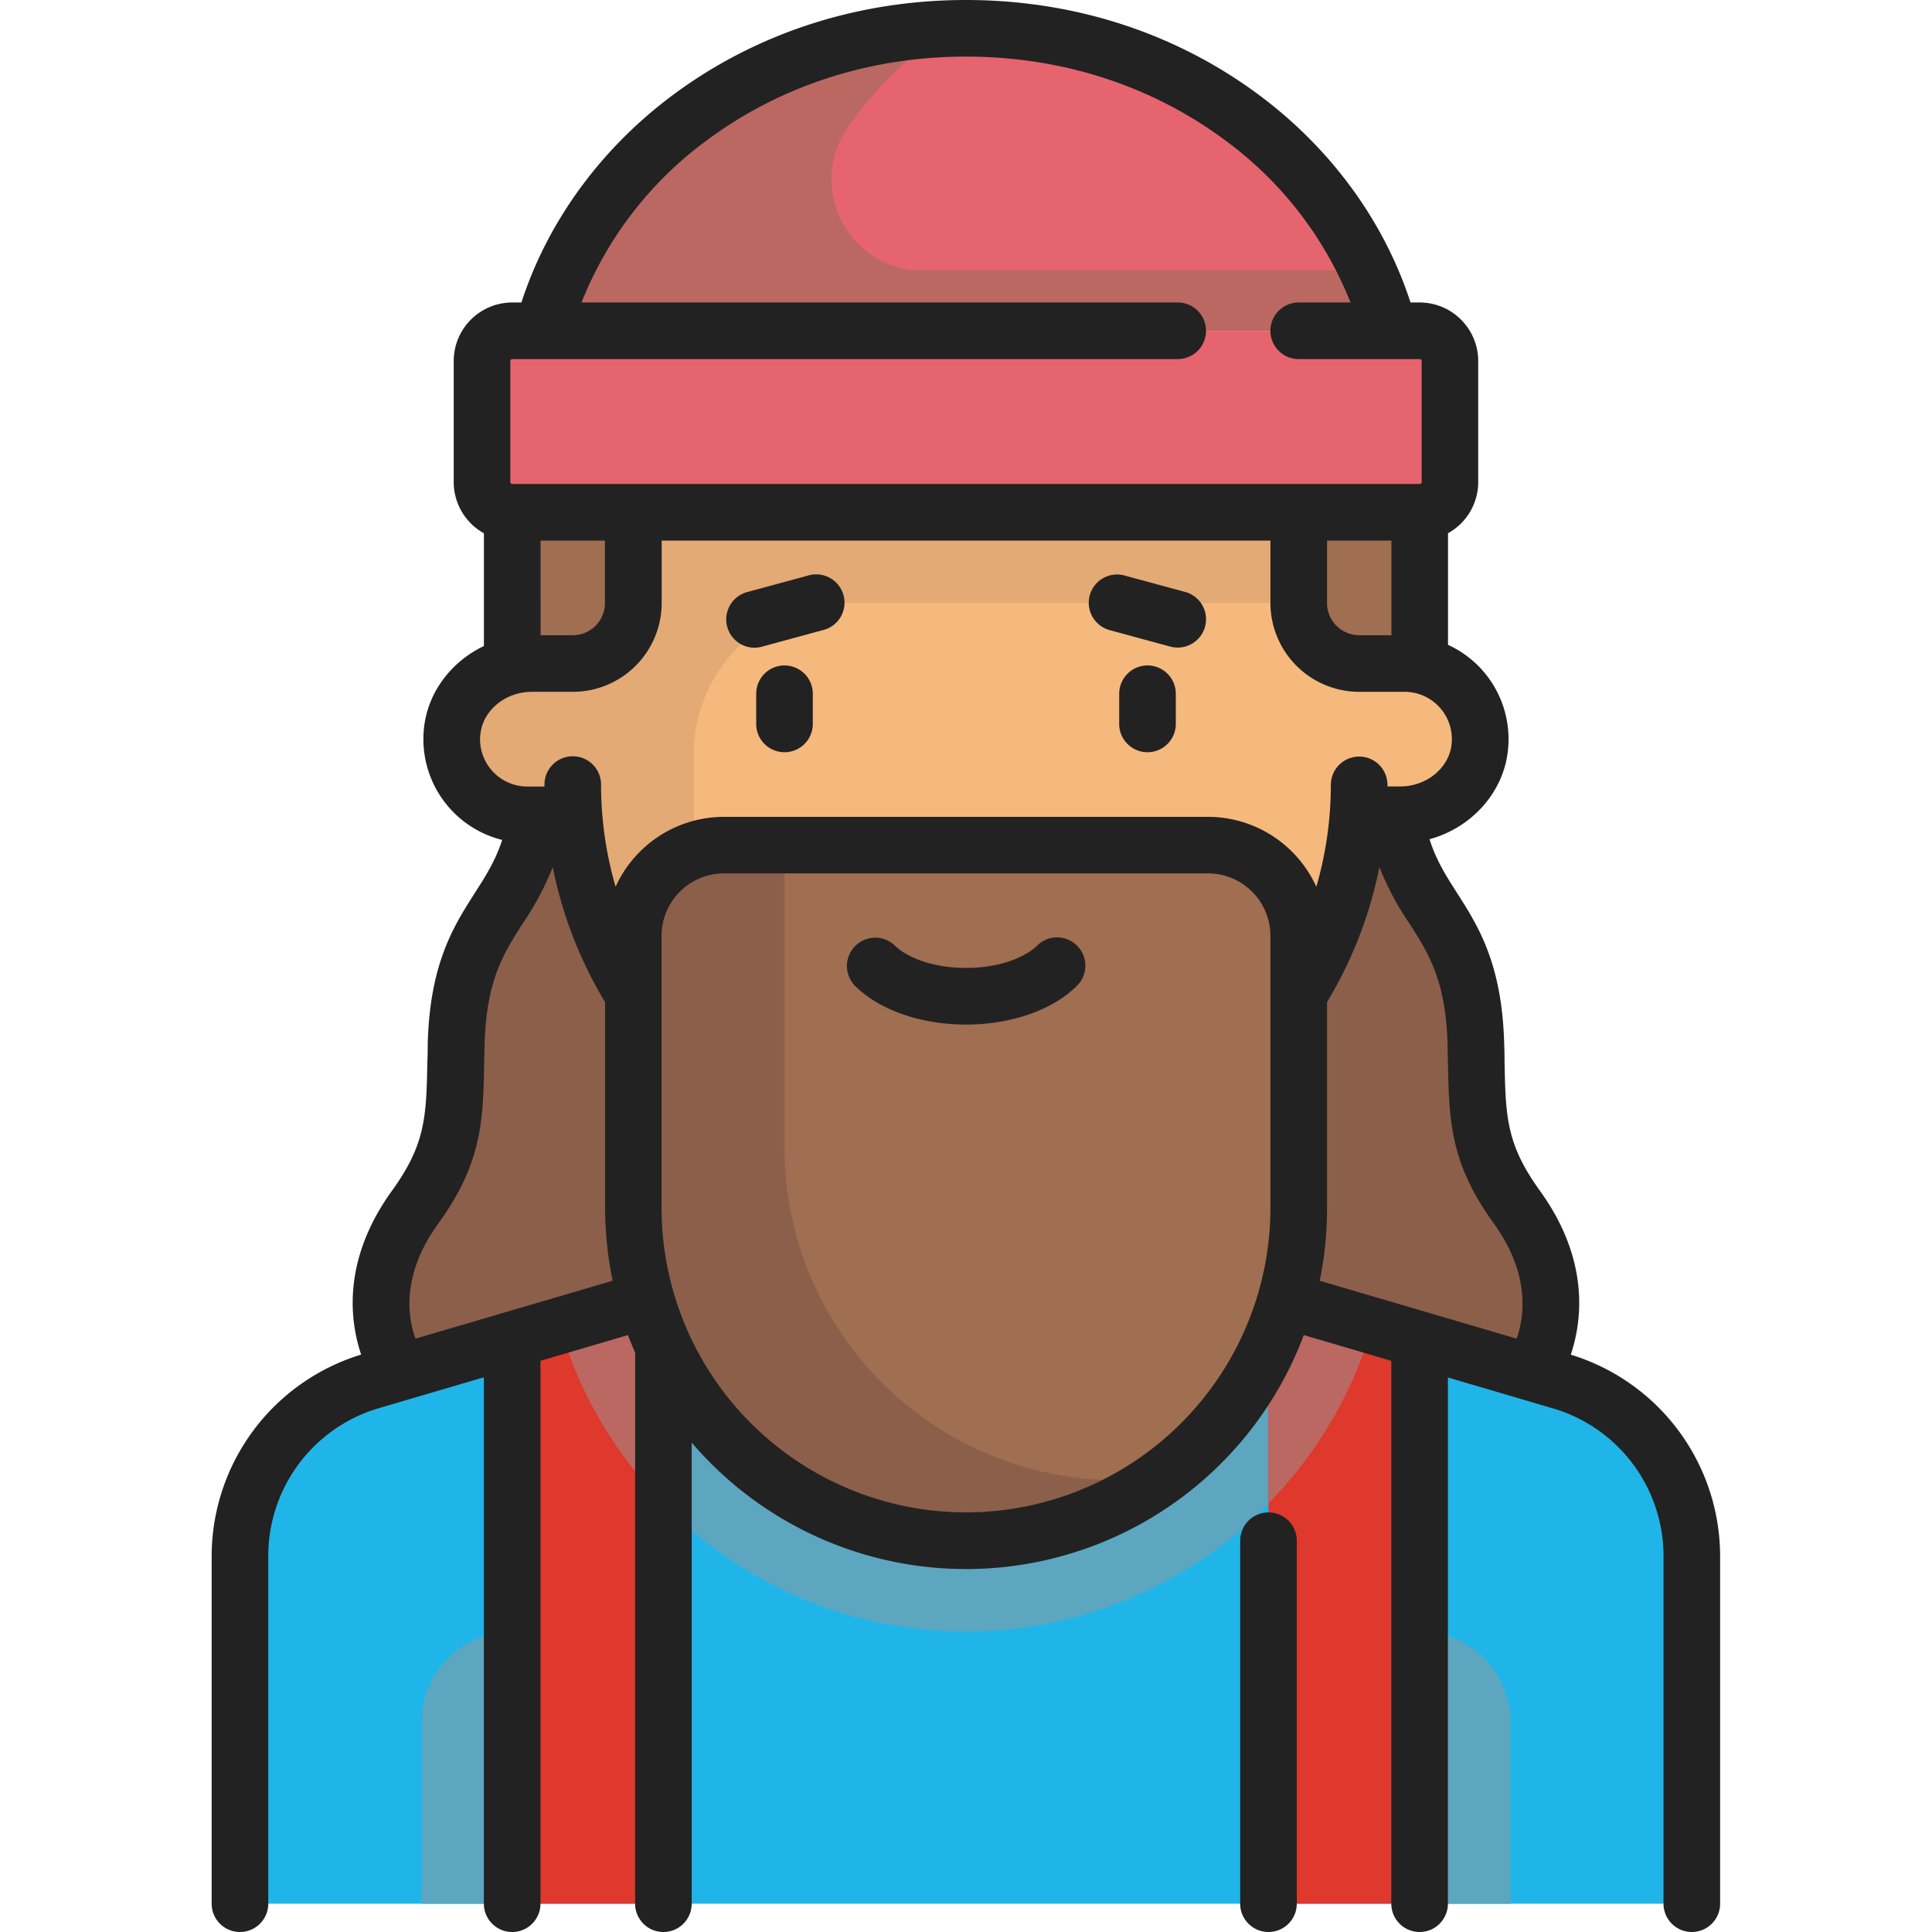 <svg xmlns="http://www.w3.org/2000/svg" viewBox="0 0 512 512"><title>man-01-outdoorsy</title><g style="isolation:isolate"><path d="M256,7.5c-54.57,0-100.18,34.22-112.23,80.16H368.23C356.18,41.72,310.57,7.5,256,7.5Z" style="fill:#df382c"/><path d="M256,7.5c-54.57,0-100.18,34.22-112.23,80.16H368.23C356.18,41.72,310.57,7.5,256,7.5Z" style="fill:#999;opacity:0.5;mix-blend-mode:multiply"/><path d="M402,318.77c-11.28-17.14-10.42-28-10.86-47.13-.84-36.42-16.3-38-20.9-63.74H141.77c-4.6,25.71-20.06,27.32-20.9,63.74-.44,19.15.42,30-10.87,47.13-17,25.84-4.63,46.45-4.63,46.45H406.63S419,344.61,402,318.77Z" style="fill:#8c5f4b"/><path d="M413.86,366.09l-125.8-37.95H223.93L98.14,366.09a48.09,48.09,0,0,0-34.53,46.14V504.5H448.39V412.23A48.09,48.09,0,0,0,413.86,366.09Z" style="fill:#20b5e9"/><path d="M363.81,351l-75.75-22.85H223.94L148.19,351a112.11,112.11,0,0,0,215.62,0Z" style="fill:#20b5e9"/><path d="M363.81,351l-75.75-22.85H223.94L148.19,351a112.11,112.11,0,0,0,215.62,0Z" style="fill:#999;opacity:0.5;mix-blend-mode:multiply"/><polygon points="135.76 504.5 175.84 504.5 175.84 342.65 135.76 354.74 135.76 504.5" style="fill:#df382c"/><polygon points="376.24 504.5 336.16 504.5 336.16 342.65 376.24 354.74 376.24 504.5" style="fill:#df382c"/><path d="M372.23,175.84h-12V119.72H151.79v56.12h-12a20,20,0,0,0,0,40.08H152.2a104.1,104.1,0,0,0,207.6,0h12.43a20,20,0,0,0,0-40.08Z" style="fill:#f5b97d"/><path d="M151.79,119.73v56.11h-12a20,20,0,0,0,0,40.08H152.2a104,104,0,0,0,31.65,67V199.89a40.08,40.08,0,0,1,40.09-40.08H360.21V119.72Z" style="fill:#e3aa75"/><path d="M153.76,177.58l-18,2.22v-44h32.06v25.91A16,16,0,0,1,153.76,177.58Z" style="fill:#a06e50"/><path d="M358.24,177.58l18,2.22v-44H344.18v25.91A16,16,0,0,0,358.24,177.58Z" style="fill:#a06e50"/><path d="M376.24,135.76H135.76a8,8,0,0,1-8-8V95.68a8,8,0,0,1,8-8H376.24a8,8,0,0,1,8,8v32.06A8,8,0,0,1,376.24,135.76Z" style="fill:#e6646e"/><path d="M251.61,7.57l-.35.12a101.87,101.87,0,0,0-26.32,25.66c-11.42,16-.25,38.28,19.43,38.28H362.43C344.52,32.85,301.49,5.9,251.61,7.57Z" style="fill:#e6646e"/><path d="M135.76,432.35h0V504.5h-24V456.4A24.05,24.05,0,0,1,135.76,432.35Z" style="fill:#20b5e9"/><path d="M135.76,432.35h0V504.5h-24V456.4A24.05,24.05,0,0,1,135.76,432.35Z" style="fill:#999;opacity:0.5;mix-blend-mode:multiply"/><path d="M376.24,432.35h0V504.5h24.05V456.4A24.05,24.05,0,0,0,376.24,432.35Z" style="fill:#20b5e9"/><path d="M376.24,432.35h0V504.5h24.05V456.4A24.05,24.05,0,0,0,376.24,432.35Z" style="fill:#999;opacity:0.5;mix-blend-mode:multiply"/><path d="M175.84,342.65l-7,2.1L148.19,351a111.89,111.89,0,0,0,27.65,47.39Z" style="fill:#df382c"/><path d="M175.84,342.65l-7,2.1L148.19,351a111.89,111.89,0,0,0,27.65,47.39Z" style="fill:#999;opacity:0.5;mix-blend-mode:multiply"/><path d="M336.16,342.65l7,2.1L363.81,351a111.89,111.89,0,0,1-27.65,47.39V342.65Z" style="fill:#df382c"/><path d="M336.16,342.65l7,2.1L363.81,351a111.89,111.89,0,0,1-27.65,47.39V342.65Z" style="fill:#999;opacity:0.5;mix-blend-mode:multiply"/><path d="M320.13,223.93H191.87a24.05,24.05,0,0,0-24.05,24v72.15A88.17,88.17,0,0,0,256,408.3h0a88.17,88.17,0,0,0,88.18-88.17V248A24.05,24.05,0,0,0,320.13,223.93Z" style="fill:#a06e50"/><path d="M296.08,392.27A88.17,88.17,0,0,1,207.9,304.1V223.93h-16a24.05,24.05,0,0,0-24.05,24v72.15a88.07,88.07,0,0,0,139.93,71.28A88.05,88.05,0,0,1,296.08,392.27Z" style="fill:#8c5f4b"/><path d="M207.9,176.35a7.5,7.5,0,0,0-7.5,7.5v8a7.5,7.5,0,0,0,15,0v-8A7.5,7.5,0,0,0,207.9,176.35Z" style="fill:#222"/><path d="M304.1,176.35a7.5,7.5,0,0,0-7.5,7.5v8a7.5,7.5,0,0,0,15,0v-8A7.5,7.5,0,0,0,304.1,176.35Z" style="fill:#222"/><path d="M274.78,250.66c-2.74,2.7-9.3,5.85-18.78,5.85s-16-3.15-18.78-5.85a7.5,7.5,0,0,0-10.54,10.68c6.46,6.37,17.42,10.18,29.32,10.18s22.86-3.81,29.31-10.18a7.5,7.5,0,1,0-10.53-10.68Z" style="fill:#222"/><path d="M416.27,359c3-8.93,5.09-25.08-8.2-43.47-8.92-12.35-9.06-19.68-9.35-34.28q0-2.14-.09-4.44c-.54-21.45-6.91-31.41-12.52-40.2-2.91-4.55-5.5-8.61-7.27-14.21,11.07-3,19.66-12.35,20.79-23.69a27.47,27.47,0,0,0-15.89-27.82V141.31a15.49,15.49,0,0,0,8-13.57V95.68a15.53,15.53,0,0,0-15.52-15.52h-2.42c-7.11-21.89-21.61-41.57-41.36-55.88C310.54,8.4,284.1,0,256,0s-54.54,8.4-76.46,24.28c-19.75,14.31-34.26,34-41.36,55.88h-2.42a15.53,15.53,0,0,0-15.52,15.52v32.06a15.52,15.52,0,0,0,8,13.58V171.2c-8.63,4.12-14.93,12.27-15.89,21.86a27.52,27.52,0,0,0,20.73,29.53c-1.77,5.49-4.34,9.51-7.21,14-5.61,8.79-12,18.75-12.52,40.2q0,2.29-.09,4.44c-.29,14.6-.43,21.93-9.35,34.28-13.3,18.39-11.21,34.54-8.2,43.47a55.92,55.92,0,0,0-39.62,53.25V504.5a7.5,7.5,0,0,0,15,0V412.23a40.83,40.83,0,0,1,29.14-39l28-8.23V504.5a7.5,7.5,0,0,0,15,0V360.63l23.19-6.82q.88,2.35,1.89,4.63V504.5a7.5,7.5,0,0,0,15,0V382.3a95.61,95.61,0,0,0,162.21-28.49l23.19,6.82V504.5a7.5,7.5,0,0,0,15,0V365.05l28,8.23a40.83,40.83,0,0,1,29.14,39V504.5a7.5,7.5,0,0,0,15,0V412.23A55.92,55.92,0,0,0,416.27,359ZM351.68,143.26h17.06v25.08h-8.53a8.54,8.54,0,0,1-8.53-8.53V143.26ZM135.24,95.68a.52.52,0,0,1,.52-.52H312.11a7.5,7.5,0,0,0,0-15h-158a98.27,98.27,0,0,1,34.24-43.73C207.68,22.41,231.08,15,256,15s48.32,7.41,67.66,21.43A98.32,98.32,0,0,1,357.9,80.16H344.17a7.5,7.5,0,0,0,0,15h32.07a.52.52,0,0,1,.52.52v32.06a.52.52,0,0,1-.52.52H135.76a.52.52,0,0,1-.52-.52Zm25.08,47.58v16.55a8.54,8.54,0,0,1-8.53,8.53h-8.53V143.26Zm-33,51.3c.63-6.29,6.61-11.22,13.62-11.22h10.88a23.56,23.56,0,0,0,23.53-23.53V143.26H336.68v16.55a23.56,23.56,0,0,0,23.53,23.53h12a12.54,12.54,0,0,1,12.48,13.86c-.63,6.29-6.61,11.22-13.62,11.22h-3.38V208a7.5,7.5,0,0,0-7.5-7.5h0a7.5,7.5,0,0,0-7.5,7.5,97.11,97.11,0,0,1-3.85,27,31.58,31.58,0,0,0-28.73-18.53H191.87A31.58,31.58,0,0,0,163.14,235a97,97,0,0,1-3.85-27.08,7.5,7.5,0,0,0-15,0v.52h-4.52a12.54,12.54,0,0,1-12.48-13.86Zm-17.2,160.19c-2-5.36-3.93-16.72,6-30.45,11.68-16.15,11.9-27.32,12.2-42.78,0-1.4.05-2.85.09-4.36.43-17.27,4.94-24.32,10.16-32.49a76.93,76.93,0,0,0,7.92-14.86,111.22,111.22,0,0,0,13.87,35.77v54.55a95.74,95.74,0,0,0,2,19.28ZM256,400.8a80.77,80.77,0,0,1-80.68-80.67V248a16.58,16.58,0,0,1,16.55-16.55H320.13A16.58,16.58,0,0,1,336.68,248v72.15A80.77,80.77,0,0,1,256,400.8Zm95.68-80.67V265.57a111.48,111.48,0,0,0,13.87-35.76,77,77,0,0,0,7.92,14.86c5.22,8.17,9.73,15.22,10.16,32.49,0,1.51.07,3,.09,4.36.31,15.46.52,26.63,12.2,42.78,9.88,13.68,7.91,25.06,6,30.45l-52.17-15.34A95.74,95.74,0,0,0,351.68,320.13Z" style="fill:#222"/><path d="M336.16,400.81a7.5,7.5,0,0,0-7.5,7.5V504.5a7.5,7.5,0,0,0,15,0V408.31A7.5,7.5,0,0,0,336.16,400.81Z" style="fill:#222"/><path d="M199.88,171.65a7.9,7.9,0,0,0,2-.26l16-4.35A7.5,7.5,0,1,0,214,152.57l-16,4.34a7.5,7.5,0,0,0,1.95,14.74Z" style="fill:#222"/><path d="M294.12,167l16,4.35a7.9,7.9,0,0,0,2,.26,7.5,7.5,0,0,0,1.95-14.74l-16-4.34A7.5,7.5,0,1,0,294.12,167Z" style="fill:#222"/></g></svg>